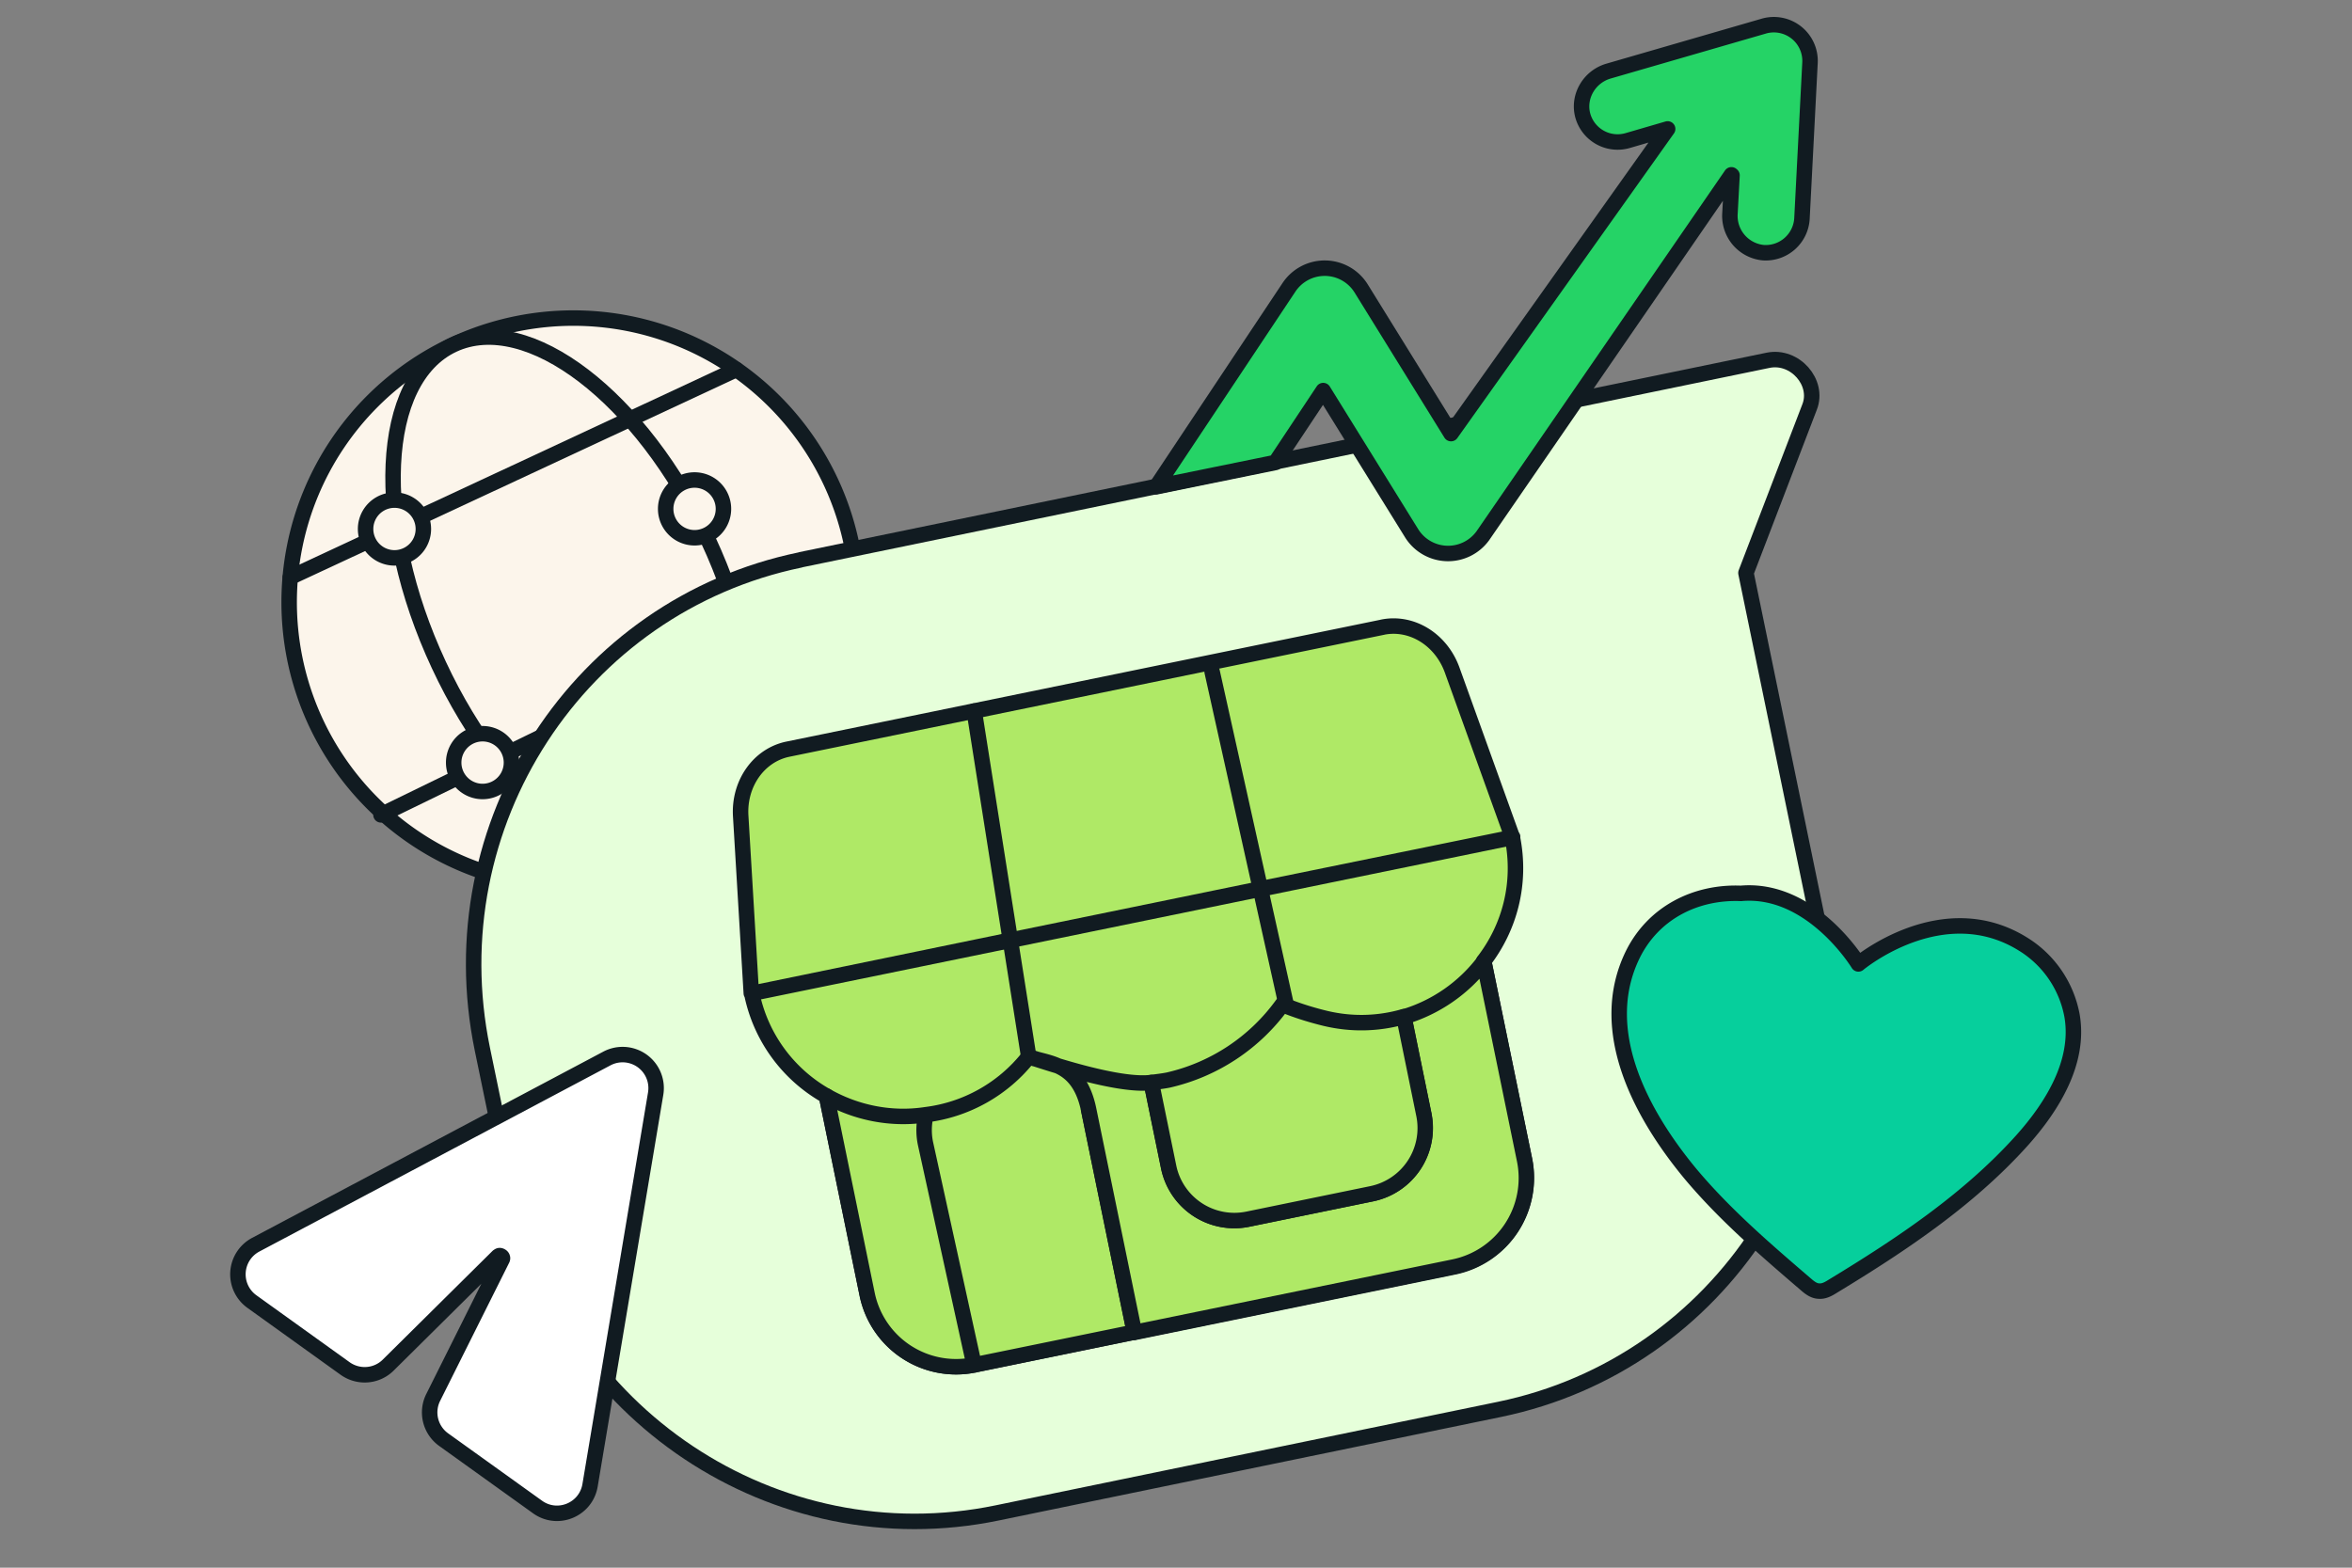 <svg viewBox="0 0 228 152" xmlns:xlink="http://www.w3.org/1999/xlink" xmlns="http://www.w3.org/2000/svg" height="152" width="228" preserveAspectRatio="xMidYMid meet" class="" fill="none"><rect x="0" y="0" width="228" height="152" fill="#808080" stroke="none"/><title fill="none">wds-smb-ill-start-a-chat</title><g clip-path="url(#a)" fill="none"><path fill="#FCF5EB" stroke="#111B21" stroke-linecap="round" stroke-linejoin="round" stroke-width="1.5px" d="M55.58 85.94a27.55 27.55 0 1 0 0-55.1 27.55 27.55 0 0 0 0 55.1"></path><path fill="#FCF5EB" stroke="#111B21" stroke-linecap="round" stroke-linejoin="round" stroke-width="1.5px" d="M67.23 83.36c7.2-3.36 7.83-17.27 1.4-31.05-6.43-13.8-17.48-22.25-24.69-18.89-7.2 3.36-7.83 17.27-1.4 31.05 6.43 13.8 17.49 22.25 24.7 18.89Z"></path><path fill="#FCF5EB" d="m36.93 79.01 46.09-22.46L36.93 79Zm-8.8-23.03 21.63-10.07 21.62-10.08"></path><path stroke="#111B21" stroke-linecap="round" stroke-linejoin="round" stroke-width="1.5px" d="m36.93 79.01 46.09-22.46m-54.88-.57 21.62-10.07 21.62-10.08" fill="none"></path><path fill="#FCF5EB" stroke="#111B21" stroke-linecap="round" stroke-linejoin="round" stroke-width="1.5px" d="M46.78 76.74a2.8 2.8 0 1 0 0-5.6 2.8 2.8 0 0 0 0 5.6m-8.54-22.65a2.8 2.8 0 1 0 0-5.6 2.8 2.8 0 0 0 0 5.6m29.09-1.95a2.8 2.8 0 1 0 0-5.6 2.8 2.8 0 0 0 0 5.6"></path><path fill="#E6FFDA" fill-rule="evenodd" stroke="#111B21" stroke-linecap="round" stroke-linejoin="round" stroke-width="1.5px" d="m77.62 54.27 93.79-19.34c2.59-.52 4.94 2.16 4.01 4.53l-6.17 16.09 6.94 33.66c4.48 21.78-9.34 43-30.83 47.44l-48.7 10.04c-21.52 4.45-42.57-9.61-47.09-31.38l-2.81-13.58c-4.49-21.79 9.34-43 30.82-47.44z" clip-rule="evenodd"></path><path fill="#FFFFFF" stroke="#111B21" stroke-linecap="round" stroke-linejoin="round" stroke-width="1.5px" d="M48.28 121.82c.07-.06.12-.08.16-.08s.1.02.16.06.1.1.1.14c.02.03.02.09-.02.17L42 135.48a3.25 3.25 0 0 0 1 4.1l9.1 6.53c1.95 1.41 4.7.28 5.1-2.1l6.36-37.98a3.25 3.25 0 0 0-4.73-3.4l-34.05 18.06a3.25 3.25 0 0 0-.37 5.5l9.05 6.5c1.3.92 3.06.78 4.18-.34l10.63-10.53Z"></path><path fill="#AFE966" d="M146.6 81.15c.92 4.52-.28 8.8-2.77 12.04l3.95 19.24a8.8 8.8 0 0 1-6.84 10.37l-46.5 9.54a8.8 8.8 0 0 1-10.37-6.83l-3.95-19.24a14.78 14.78 0 0 1-7.25-9.97h-.04L71.8 79.08c-.17-3.13 1.77-5.86 4.57-6.44l57.67-11.83h-.02c2.82-.57 5.66 1.18 6.74 4.13l5.84 16.22h.03-.04Z"></path><path stroke="#111B21" stroke-linecap="round" stroke-linejoin="round" stroke-width="1.5px" d="M146.6 81.15c.92 4.52-.28 8.8-2.77 12.04l3.95 19.24a8.8 8.8 0 0 1-6.84 10.37l-46.5 9.54a8.8 8.8 0 0 1-10.37-6.83l-3.95-19.24a14.78 14.78 0 0 1-7.25-9.97h-.04L71.8 79.08c-.17-3.13 1.77-5.86 4.57-6.44l57.67-11.83h-.02c2.82-.57 5.66 1.18 6.74 4.13l5.84 16.22Zm0 0h.03-.04Z" fill="none"></path><path fill="#AFE966" d="M99.73 102.44a15 15 0 0 1-9.97 5.64c-3.35.51-6.74-.17-9.64-1.81l3.94 19.23a8.8 8.8 0 0 0 10.37 6.84l15.53-3.18-4.43-21.58"></path><path stroke="#111B21" stroke-linecap="round" stroke-linejoin="round" stroke-width="1.5px" d="M99.73 102.44a15 15 0 0 1-9.97 5.64m0 0a6.4 6.4 0 0 0-.05 2.77l4.72 21.5m-4.67-24.27c-3.35.51-6.74-.17-9.64-1.81l3.94 19.23a8.8 8.8 0 0 0 10.37 6.84m0 0 15.53-3.18-4.43-21.58" fill="none"></path><path fill="#AFE966" stroke="#111B21" stroke-linecap="round" stroke-linejoin="round" stroke-width="1.5px" d="M138.02 108.08a6.5 6.5 0 0 1-5.06 7.67l-12.01 2.46a6.5 6.5 0 0 1-7.67-5.06l-1.68-8.19c-3.13.4-9.8-1.84-11.86-2.5 1.72.7 4.84.44 5.8 5.16l4.43 21.57 30.98-6.35a8.8 8.8 0 0 0 6.84-10.37l-3.95-19.24a15.15 15.15 0 0 1-7.76 5.37l1.95 9.5v-.02Z"></path><path fill="#AFE966" stroke="#111B21" stroke-linecap="round" stroke-linejoin="round" stroke-width="1.5px" d="M128.52 98.75c-2.54-.61-4.21-1.36-4.21-1.36a18.8 18.8 0 0 1-11.06 7.33c-.56.11-1.11.17-1.64.24l1.68 8.19a6.5 6.5 0 0 0 7.67 5.06l12.02-2.47a6.5 6.5 0 0 0 5.05-7.67l-1.94-9.5c-2.36.68-4.94.8-7.57.18m18.08-17.56-25.06 5.12-23.2 4.76-24.95 5.14L146.6 81.2Z"></path><path stroke="#111B21" stroke-linecap="round" stroke-linejoin="round" stroke-width="1.5px" d="m94.44 68.94 5.28 33.5m17.78-37.32 7.16 32.2" fill="none"></path><path fill="#06CF9C" d="M168.78 86.62c-4.4-.18-8.5 1.88-10.5 5.93-3.63 7.41.9 15.62 5.65 21.33 3.3 3.92 7.17 7.25 11.06 10.59.38.33.8.69 1.32.71.52.05.98-.23 1.41-.5 6.59-4 13.09-8.34 18.24-14.05 3.01-3.35 5.65-7.66 4.91-12.1a10.35 10.35 0 0 0-4.66-6.93c-7.88-5-16.06 1.86-16.06 1.86s-4.53-7.46-11.4-6.84"></path><path stroke="#111B21" stroke-linecap="round" stroke-linejoin="round" stroke-width="1.5px" d="M168.78 86.62c-4.4-.18-8.5 1.88-10.5 5.93-3.63 7.41.9 15.62 5.65 21.33 3.3 3.92 7.17 7.25 11.06 10.59.38.33.8.69 1.32.71.52.05.98-.23 1.41-.5 6.59-4 13.09-8.34 18.24-14.05 3.01-3.35 5.65-7.66 4.91-12.1a10.35 10.35 0 0 0-4.66-6.93c-7.88-5-16.06 1.86-16.06 1.86s-4.53-7.46-11.4-6.84" fill="none"></path><path fill="#25D366" stroke="#111B21" stroke-linecap="round" stroke-linejoin="round" stroke-width="1.5px" d="m167.9 17-.2 3.7a3.58 3.58 0 0 0 3.24 3.8 3.52 3.52 0 0 0 3.74-3.31l.78-15.12a3.51 3.51 0 0 0-4.54-3.52l-14.98 4.34c-1.85.53-3 2.44-2.51 4.3a3.5 3.5 0 0 0 4.35 2.44l3.88-1.13-21 29.54-8.71-14.07a4.16 4.16 0 0 0-7-.11L112.08 47.2l11.56-2.36 4.63-6.97 8.57 13.83a4.16 4.16 0 0 0 6.9.25l24.1-35 .04.05Z"></path></g><defs><clipPath id="a"><path fill="#fff" d="M0 0h228v152H0z"></path></clipPath></defs></svg>